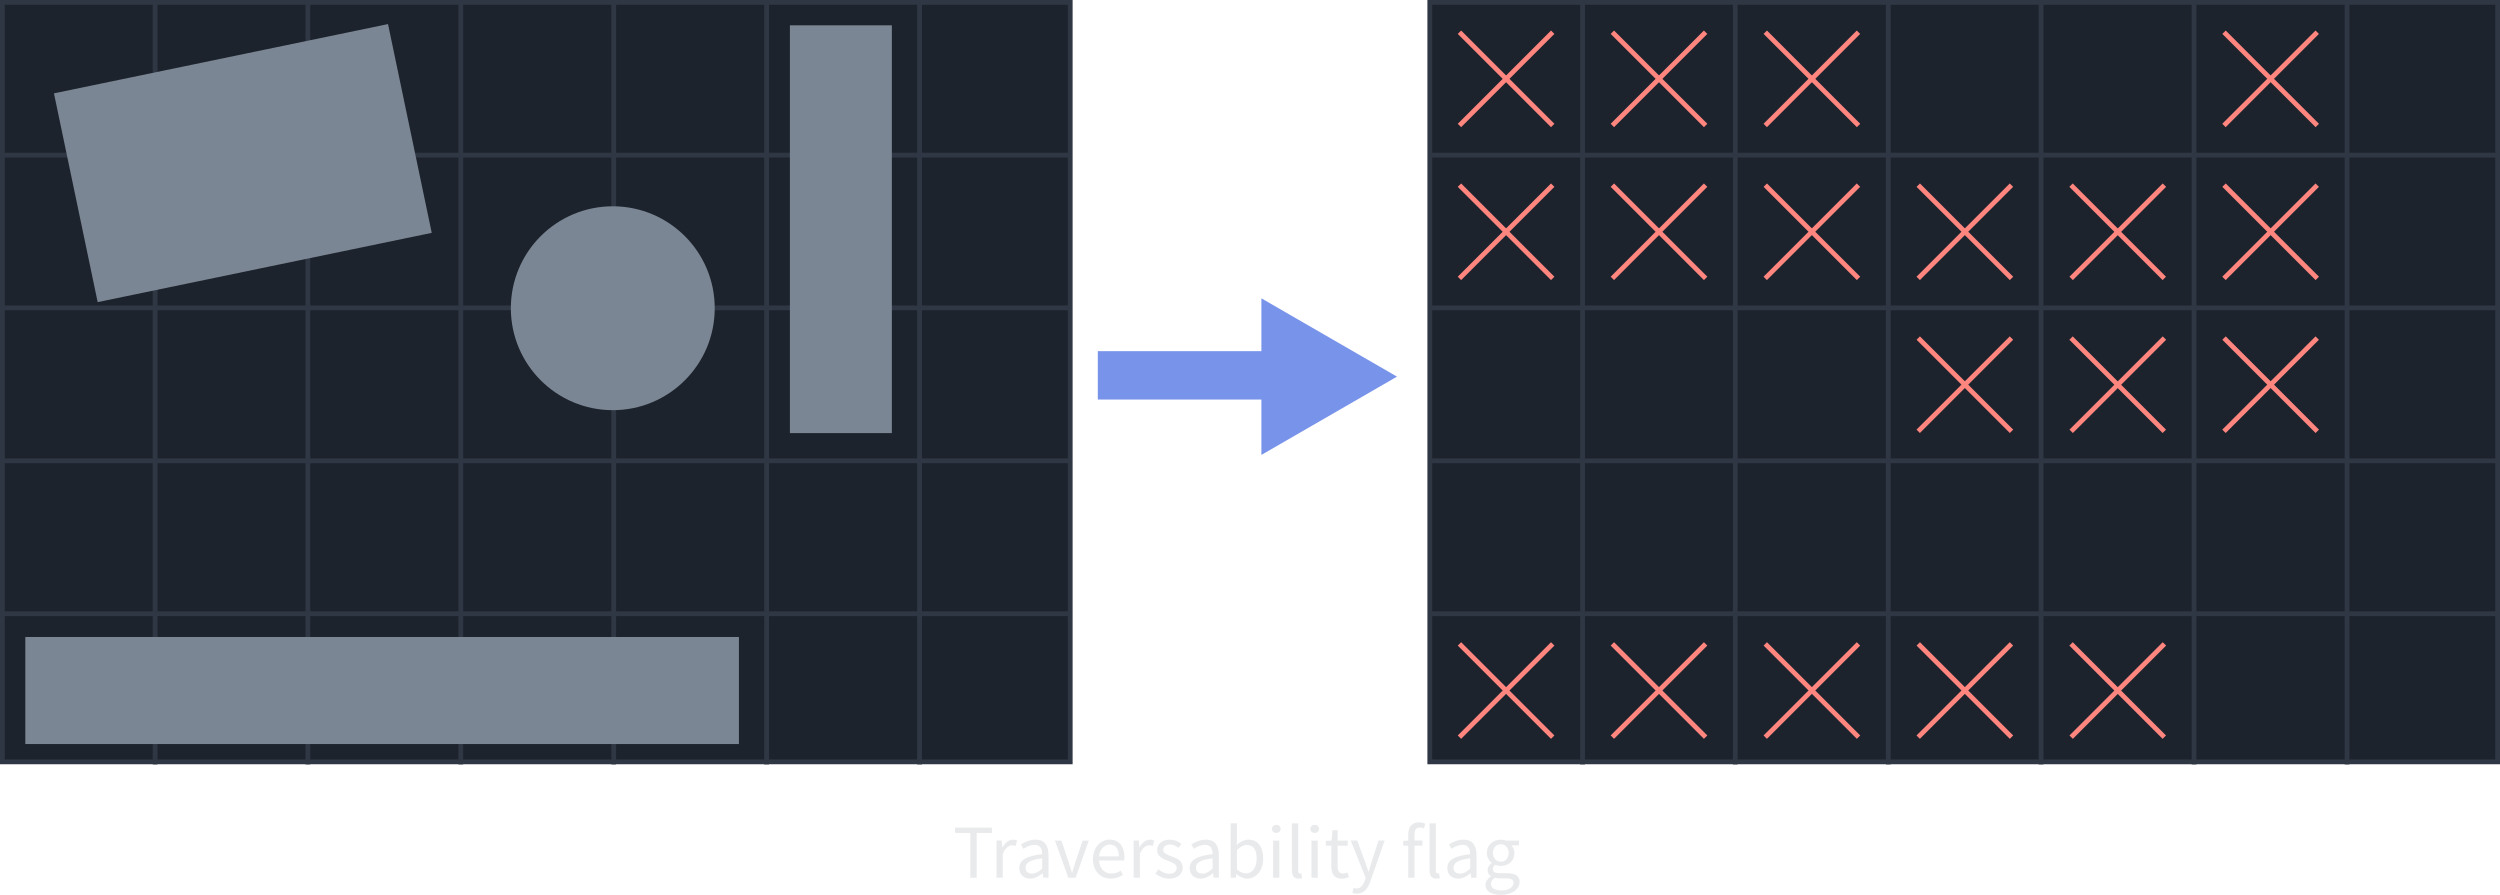<?xml version="1.0" encoding="UTF-8"?>
<svg width="138.42mm" height="49.548mm" version="1.1" viewBox="0 0 138.42 49.548" xmlns="http://www.w3.org/2000/svg" xmlns:cc="http://creativecommons.org/ns#" xmlns:dc="http://purl.org/dc/elements/1.1/" xmlns:rdf="http://www.w3.org/1999/02/22-rdf-syntax-ns#">
 <rect x=".132" y=".132" width="59.124" height="42.051" fill="#1d232d" stroke="#2f3744" stroke-width=".265"/>
 <g fill="none" stroke="#2f3744" stroke-width=".265">
  <path d="m8.589 0.132v42.192"/>
  <path d="m17.046 0.132v42.192"/>
  <path d="m0.132 8.589h59.126"/>
  <path d="m0.132 17.046h59.126"/>
  <path d="m0.132 25.513h59.126"/>
  <path d="m0.132 33.979h59.126"/>
  <path d="m25.513 0.132v42.192"/>
  <path d="m33.979 0.132v42.192"/>
  <path d="m42.446 0.132v42.192"/>
  <path d="m50.913 0.132v42.192"/>
 </g>
 <g fill="#7b8694">
  <rect transform="matrix(.979 -.203 .205 .979 0 0)" x="1.865" y="5.666" width="18.893" height="11.807"/>
  <rect x="43.736" y="1.402" width="5.644" height="22.578"/>
  <rect x="1.402" y="35.269" width="39.511" height="5.927"/>
 </g>
 <rect x="79.165" y=".132" width="59.124" height="42.051" fill="#1d232d" stroke="#2f3744" stroke-width=".265"/>
 <g fill="none" stroke="#2f3744" stroke-width=".265">
  <path d="m87.622 0.132v42.192"/>
  <path d="m96.078 0.132v42.192"/>
  <path d="m79.165 8.589h59.126"/>
  <path d="m79.165 17.046h59.126"/>
  <path d="m79.165 25.513h59.126"/>
  <path d="m79.165 33.979h59.126"/>
  <path d="m104.55 0.132v42.192"/>
  <path d="m113.01 0.132v42.192"/>
  <path d="m121.48 0.132v42.192"/>
  <path d="m129.95 0.132v42.192"/>
 </g>
 <g transform="matrix(.282 0 0 .282 -112.9 -259.19)" fill="#7893ea">
  <rect transform="rotate(-90)" x="-997.56" y="615.9" width="9.5" height="43.5"/>
  <path transform="rotate(-90 730.52 904.44)" d="m641.9 848.56-15.372-26.625h30.744z"/>
 </g>
 <ellipse cx="33.929" cy="17.066" rx="5.644" ry="5.644" fill="#7b8694"/>
 <g fill="#ff867f" fill-rule="evenodd" stroke="#ff867f" stroke-width=".265">
  <path d="m80.807 1.784 5.163 5.163"/>
  <path d="m85.97 1.784-5.163 5.163"/>
  <path d="m89.274 1.784 5.163 5.163"/>
  <path d="m94.436 1.784-5.163 5.163"/>
  <path d="m97.74 1.784 5.163 5.163"/>
  <path d="m102.9 1.784-5.163 5.163"/>
  <path d="m97.74 10.251 5.163 5.163"/>
  <path d="m102.9 10.251-5.163 5.163"/>
  <path d="m89.274 10.251 5.163 5.163"/>
  <path d="m94.436 10.251-5.163 5.163"/>
  <path d="m80.807 10.251 5.163 5.163"/>
  <path d="m85.97 10.251-5.163 5.163"/>
  <path d="m106.21 10.251 5.163 5.163"/>
  <path d="m111.37 10.251-5.163 5.163"/>
  <path d="m114.67 10.251 5.163 5.163"/>
  <path d="m119.84 10.251-5.163 5.163"/>
  <path d="m114.67 18.718 5.163 5.163"/>
  <path d="m119.84 18.718-5.163 5.163"/>
  <path d="m106.21 18.718 5.163 5.163"/>
  <path d="m111.37 18.718-5.163 5.163"/>
  <path d="m123.14 18.718 5.163 5.163"/>
  <path d="m128.3 18.718-5.163 5.163"/>
  <path d="m123.14 10.251 5.163 5.163"/>
  <path d="m128.3 10.251-5.163 5.163"/>
  <path d="m123.14 1.784 5.163 5.163"/>
  <path d="m128.3 1.784-5.163 5.163"/>
  <path d="m114.67 35.651 5.163 5.163"/>
  <path d="m119.84 35.651-5.163 5.163"/>
  <path d="m106.21 35.651 5.163 5.163"/>
  <path d="m111.37 35.651-5.163 5.163"/>
  <path d="m97.74 35.651 5.163 5.163"/>
  <path d="m102.9 35.651-5.163 5.163"/>
  <path d="m89.274 35.651 5.163 5.163"/>
  <path d="m94.436 35.651-5.163 5.163"/>
  <path d="m80.807 35.651 5.163 5.163"/>
  <path d="m85.97 35.651-5.163 5.163"/>
 </g>
 <g transform="matrix(1 0 0 1 -3.812 10.91)" fill="#e8eaec" stroke-linecap="round" stroke-width=".265" aria-label="Traversability flag">
  <path d="m57.538 37.688h0.351v-2.481h0.842v-0.296h-2.036v0.296h0.842z"/>
  <path d="m58.987 37.688h0.347v-1.321c0.14-0.347 0.347-0.474 0.521-0.474 0.085 0 0.131 0.013 0.199 0.034l0.068-0.305c-0.068-0.03-0.131-0.042-0.22-0.042-0.233 0-0.445 0.165-0.584 0.423h-0.013l-0.03-0.373h-0.288z"/>
  <path d="m60.25 37.154c0 0.368 0.258 0.584 0.605 0.584 0.254 0 0.483-0.135 0.682-0.296h0.009l0.03 0.246h0.288v-1.262c0-0.512-0.212-0.847-0.715-0.847-0.33 0-0.618 0.144-0.809 0.267l0.14 0.241c0.161-0.11 0.373-0.22 0.614-0.22 0.334 0 0.423 0.254 0.423 0.516-0.876 0.097-1.266 0.322-1.266 0.77zm0.343-0.025c0-0.262 0.233-0.432 0.923-0.516v0.572c-0.199 0.178-0.364 0.275-0.563 0.275-0.203 0-0.36-0.097-0.36-0.33z"/>
  <path d="m62.962 37.688h0.406l0.728-2.057h-0.343l-0.389 1.168c-0.059 0.203-0.127 0.411-0.186 0.605h-0.017c-0.064-0.195-0.131-0.402-0.191-0.605l-0.389-1.168h-0.36z"/>
  <path d="m64.325 36.663c0 0.673 0.436 1.075 0.986 1.075 0.279 0 0.5-0.097 0.677-0.212l-0.123-0.229c-0.152 0.097-0.318 0.161-0.512 0.161-0.394 0-0.66-0.279-0.686-0.724h1.389c0.009-0.051 0.013-0.119 0.013-0.191 0-0.588-0.296-0.965-0.821-0.965-0.47 0-0.923 0.411-0.923 1.084zm0.339-0.157c0.042-0.415 0.305-0.652 0.593-0.652 0.322 0 0.508 0.233 0.508 0.652z"/>
  <path d="m66.578 37.688h0.347v-1.321c0.14-0.347 0.347-0.474 0.521-0.474 0.085 0 0.131 0.013 0.199 0.034l0.068-0.305c-0.068-0.03-0.131-0.042-0.22-0.042-0.233 0-0.445 0.165-0.584 0.423h-0.013l-0.03-0.373h-0.288z"/>
  <path d="m67.779 37.455c0.195 0.161 0.474 0.284 0.766 0.284 0.487 0 0.754-0.279 0.754-0.614 0-0.389-0.33-0.512-0.627-0.622-0.233-0.089-0.457-0.165-0.457-0.356 0-0.157 0.119-0.296 0.377-0.296 0.182 0 0.33 0.076 0.47 0.182l0.165-0.22c-0.157-0.127-0.381-0.233-0.639-0.233-0.445 0-0.707 0.254-0.707 0.584 0 0.347 0.322 0.487 0.614 0.593 0.224 0.085 0.47 0.178 0.47 0.389 0 0.178-0.135 0.322-0.406 0.322-0.246 0-0.428-0.102-0.605-0.246z"/>
  <path d="m69.684 37.154c0 0.368 0.258 0.584 0.605 0.584 0.254 0 0.483-0.135 0.682-0.296h0.009l0.03 0.246h0.288v-1.262c0-0.512-0.212-0.847-0.715-0.847-0.33 0-0.618 0.144-0.809 0.267l0.14 0.241c0.161-0.11 0.373-0.22 0.614-0.22 0.334 0 0.423 0.254 0.423 0.516-0.876 0.097-1.266 0.322-1.266 0.77zm0.343-0.025c0-0.262 0.233-0.432 0.923-0.516v0.572c-0.199 0.178-0.364 0.275-0.563 0.275-0.203 0-0.36-0.097-0.36-0.33z"/>
  <path d="m71.952 37.688h0.279l0.03-0.203h0.013c0.182 0.161 0.398 0.254 0.588 0.254 0.47 0 0.889-0.411 0.889-1.113 0-0.635-0.284-1.046-0.817-1.046-0.229 0-0.457 0.123-0.643 0.288l0.009-0.373v-0.821h-0.347zm0.347-0.457v-1.079c0.195-0.182 0.377-0.279 0.55-0.279 0.389 0 0.542 0.305 0.542 0.758 0 0.508-0.25 0.817-0.588 0.817-0.135 0-0.322-0.059-0.504-0.216z"/>
  <path d="m74.478 35.207c0.135 0 0.241-0.093 0.241-0.224 0-0.135-0.106-0.224-0.241-0.224-0.135 0-0.241 0.089-0.241 0.224 0 0.131 0.106 0.224 0.241 0.224zm-0.178 2.481h0.347v-2.057h-0.347z"/>
  <path d="m75.342 37.273c0 0.301 0.106 0.466 0.368 0.466 0.093 0 0.152-0.013 0.199-0.034l-0.047-0.262c-0.038 0.009-0.055 0.009-0.076 0.009-0.051 0-0.097-0.042-0.097-0.152v-2.625h-0.347z"/>
  <path d="m76.603 35.207c0.135 0 0.241-0.093 0.241-0.224 0-0.135-0.106-0.224-0.241-0.224-0.135 0-0.241 0.089-0.241 0.224 0 0.131 0.106 0.224 0.241 0.224zm-0.178 2.481h0.347v-2.057h-0.347z"/>
  <path d="m77.526 37.053c0 0.406 0.148 0.686 0.588 0.686 0.127 0 0.267-0.038 0.381-0.076l-0.068-0.262c-0.068 0.025-0.161 0.055-0.233 0.055-0.237 0-0.318-0.144-0.318-0.398v-1.143h0.555v-0.284h-0.555v-0.576h-0.292l-0.042 0.576-0.322 0.021v0.262h0.305z"/>
  <path d="m78.757 38.255-0.068 0.275c0.068 0.025 0.148 0.042 0.241 0.042 0.415 0 0.627-0.309 0.77-0.715l0.775-2.227h-0.339l-0.368 1.139c-0.055 0.182-0.114 0.394-0.174 0.58h-0.017c-0.064-0.191-0.135-0.402-0.199-0.58l-0.419-1.139h-0.36l0.826 2.062-0.047 0.152c-0.085 0.254-0.233 0.44-0.466 0.44-0.051 0-0.114-0.017-0.157-0.03z"/>
  <path d="m82.728 34.691c-0.093-0.038-0.216-0.068-0.343-0.068-0.411 0-0.601 0.262-0.601 0.682v0.326l-0.279 0.021v0.262h0.279v1.774h0.347v-1.774h0.436v-0.284h-0.436v-0.326c0-0.262 0.093-0.398 0.288-0.398 0.076 0 0.157 0.017 0.233 0.051z"/>
  <path d="m82.965 37.273c0 0.301 0.106 0.466 0.368 0.466 0.093 0 0.152-0.013 0.199-0.034l-0.047-0.262c-0.038 0.009-0.055 0.009-0.076 0.009-0.051 0-0.097-0.042-0.097-0.152v-2.625h-0.347z"/>
  <path d="m83.947 37.154c0 0.368 0.258 0.584 0.605 0.584 0.254 0 0.483-0.135 0.682-0.296h0.009l0.03 0.246h0.288v-1.262c0-0.512-0.212-0.847-0.715-0.847-0.33 0-0.618 0.144-0.809 0.267l0.14 0.241c0.161-0.11 0.373-0.22 0.614-0.22 0.334 0 0.423 0.254 0.423 0.516-0.876 0.097-1.266 0.322-1.266 0.77zm0.343-0.025c0-0.262 0.233-0.432 0.923-0.516v0.572c-0.199 0.178-0.364 0.275-0.563 0.275-0.203 0-0.36-0.097-0.36-0.33z"/>
  <path d="m86.363 38.035c0-0.119 0.064-0.241 0.212-0.347 0.089 0.025 0.186 0.034 0.267 0.034h0.356c0.267 0 0.415 0.064 0.415 0.254 0 0.216-0.258 0.419-0.652 0.419-0.373 0-0.597-0.14-0.597-0.36zm-0.305 0.047c0 0.356 0.347 0.555 0.851 0.555 0.639 0 1.041-0.33 1.041-0.711 0-0.343-0.241-0.491-0.72-0.491h-0.398c-0.279 0-0.364-0.093-0.364-0.224 0-0.114 0.059-0.182 0.131-0.246 0.093 0.047 0.207 0.072 0.309 0.072 0.419 0 0.754-0.275 0.754-0.715 0-0.174-0.072-0.33-0.169-0.423h0.423v-0.267h-0.715c-0.076-0.03-0.178-0.051-0.292-0.051-0.419 0-0.775 0.284-0.775 0.732 0 0.246 0.131 0.445 0.267 0.555v0.017c-0.106 0.072-0.224 0.207-0.224 0.381 0 0.161 0.08 0.271 0.182 0.334v0.017c-0.186 0.127-0.301 0.292-0.301 0.466zm0.851-1.278c-0.237 0-0.436-0.191-0.436-0.491 0-0.301 0.195-0.478 0.436-0.478 0.241 0 0.436 0.178 0.436 0.478 0 0.301-0.199 0.491-0.436 0.491z"/>
 </g>
</svg>
